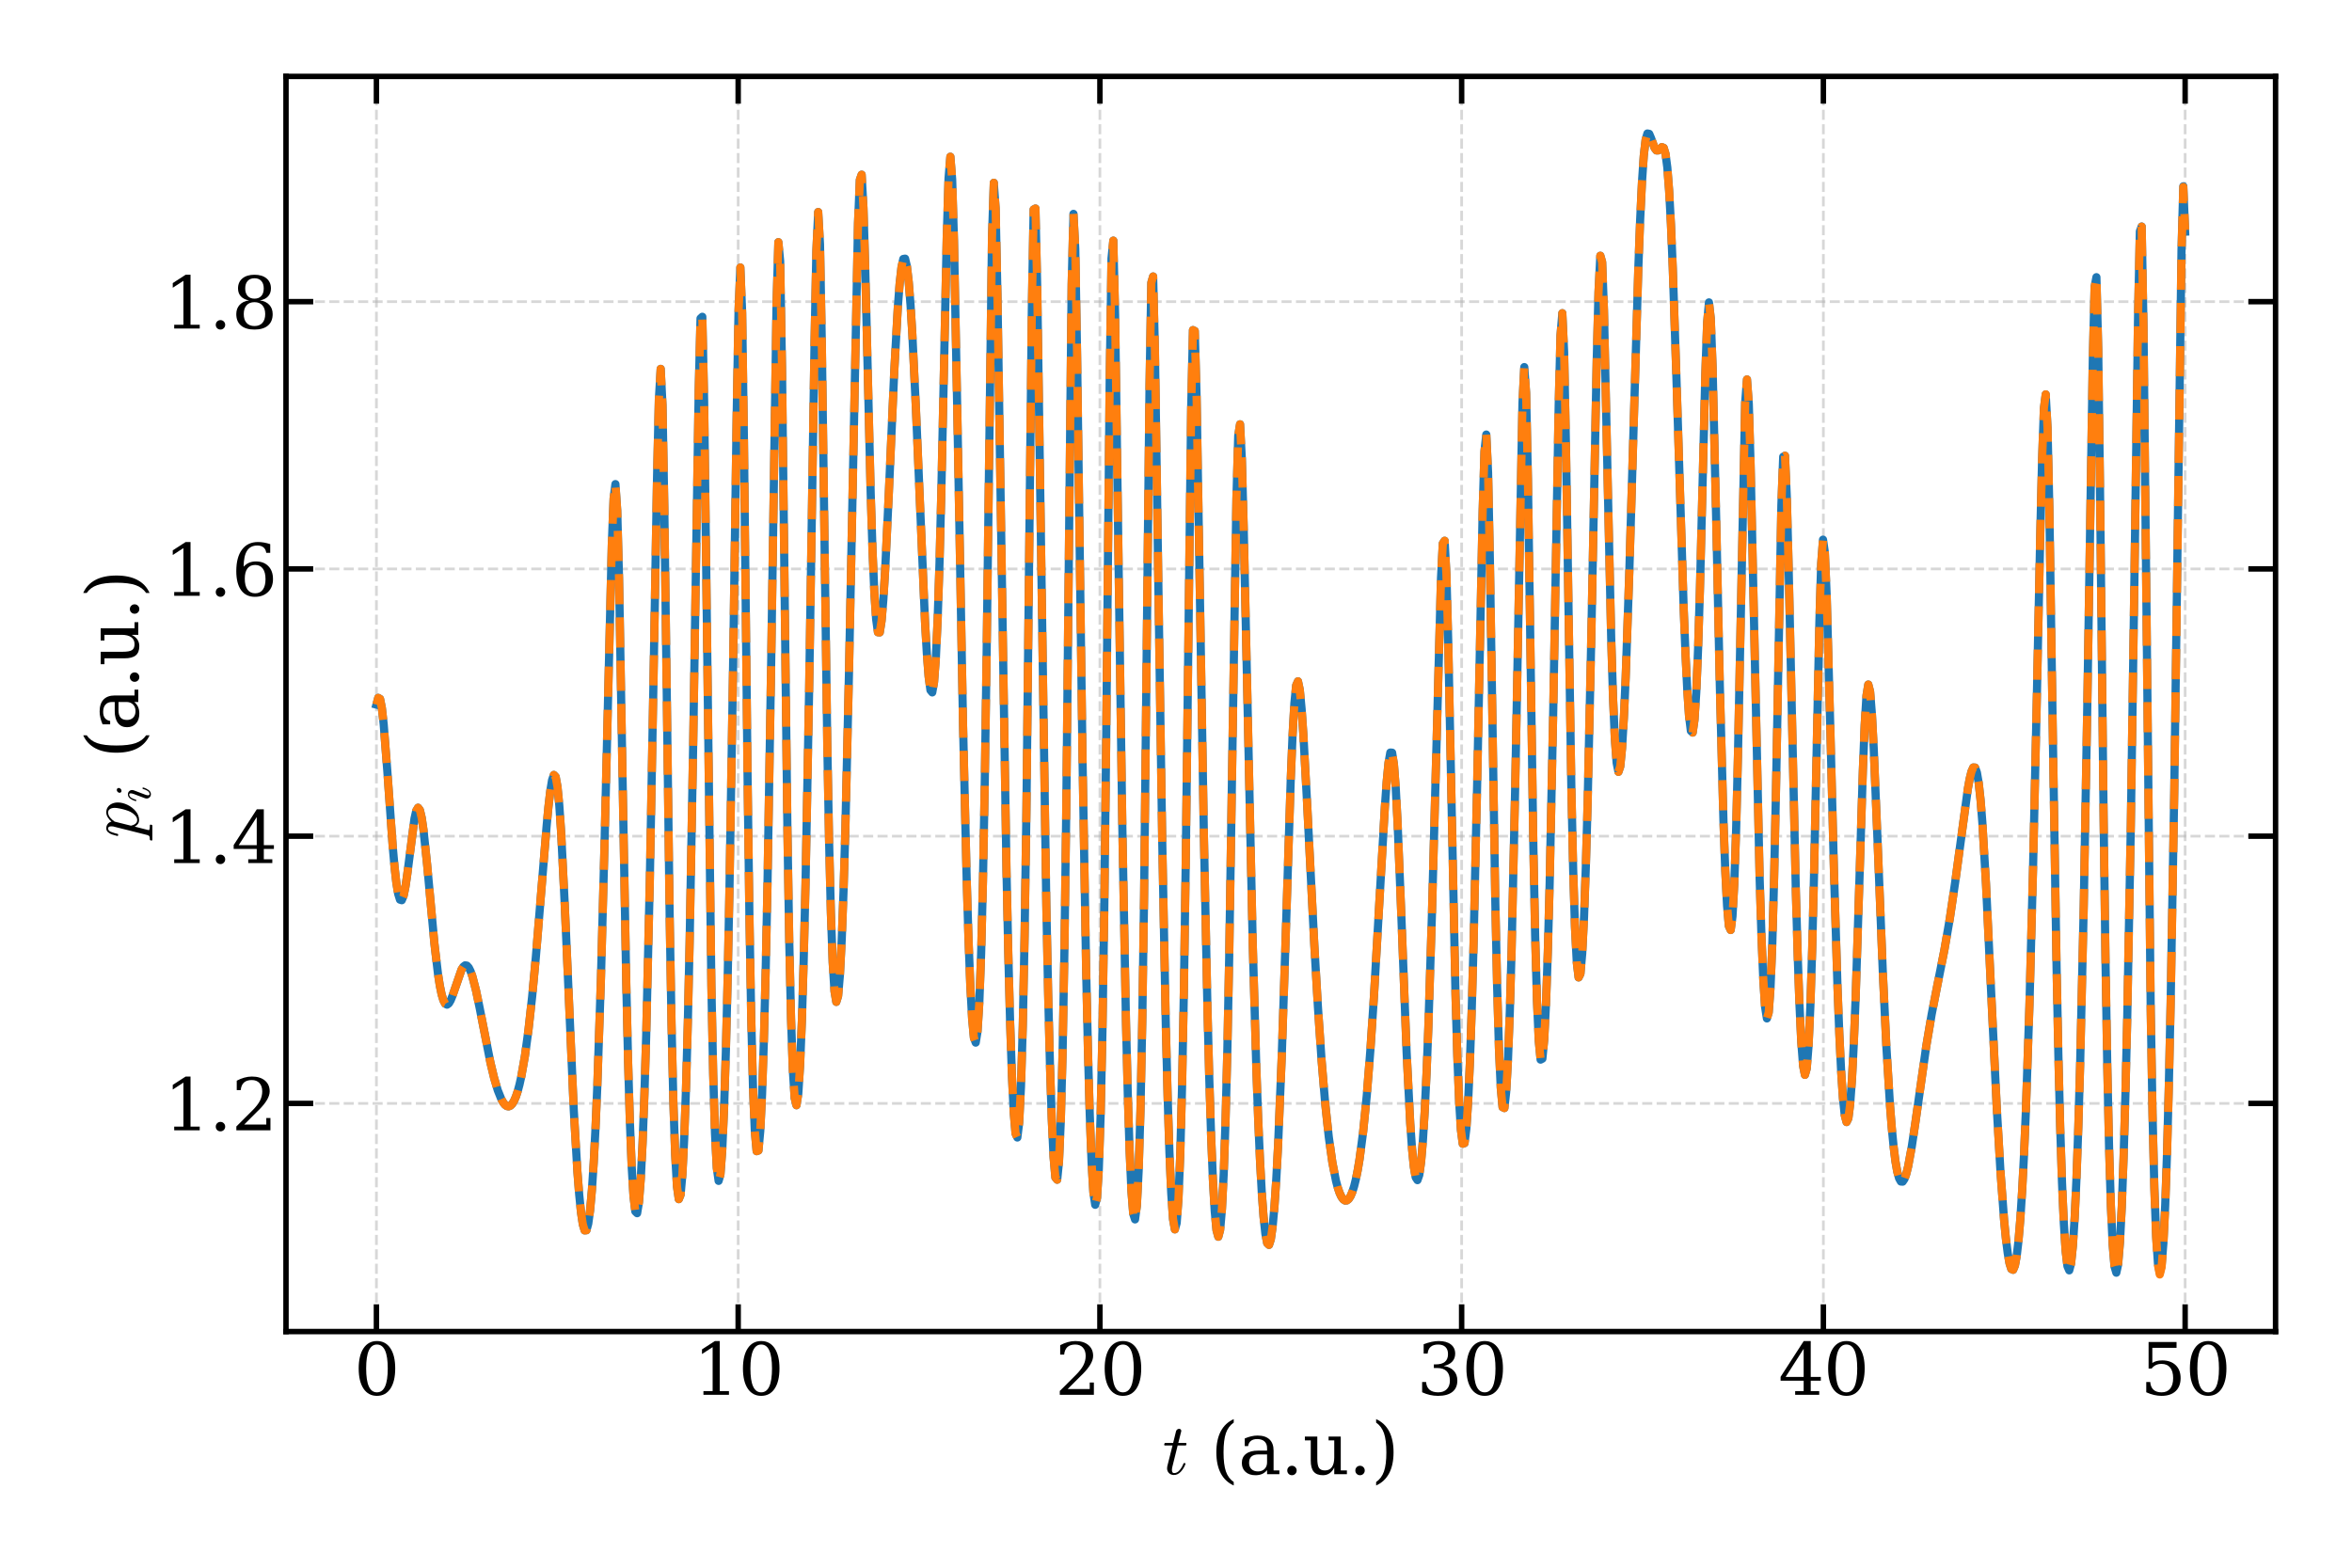 <?xml version="1.0" encoding="utf-8" standalone="no"?>
<!DOCTYPE svg PUBLIC "-//W3C//DTD SVG 1.1//EN"
  "http://www.w3.org/Graphics/SVG/1.1/DTD/svg11.dtd">
<svg xmlns:xlink="http://www.w3.org/1999/xlink" width="864pt" height="576pt" viewBox="0 0 864 576" xmlns="http://www.w3.org/2000/svg" version="1.1">
 <defs>
  <style type="text/css">*{stroke-linejoin: round; stroke-linecap: butt}</style>
 </defs>
 <g id="figure_1">
  <g id="patch_1">
   <path d="M 0 576 
L 864 576 
L 864 0 
L 0 0 
z
" style="fill: #ffffff"/>
  </g>
  <g id="axes_1">
   <g id="patch_2">
    <path d="M 105.06 489.233 
L 835.92 489.233 
L 835.92 28.08 
L 105.06 28.08 
z
" style="fill: #ffffff"/>
   </g>
   <g id="matplotlib.axis_1">
    <g id="xtick_1">
     <g id="line2d_1">
      <path d="M 138.281 489.233 
L 138.281 28.08 
" clip-path="url(#pbd61d22e6e)" style="fill: none; stroke-dasharray: 3.7,1.6; stroke-dashoffset: 0; stroke: #b0b0b0; stroke-opacity: 0.5"/>
     </g>
     <g id="line2d_2">
      <defs>
       <path id="m5b0ee92831" d="M 0 0 
L 0 -10 
" style="stroke: #000000; stroke-width: 2"/>
      </defs>
      <g>
       <use xlink:href="#m5b0ee92831" x="138.281" y="489.233" style="stroke: #000000; stroke-width: 2"/>
      </g>
     </g>
     <g id="line2d_3">
      <defs>
       <path id="m449c7b94ef" d="M 0 0 
L 0 10 
" style="stroke: #000000; stroke-width: 2"/>
      </defs>
      <g>
       <use xlink:href="#m449c7b94ef" x="138.281" y="28.08" style="stroke: #000000; stroke-width: 2"/>
      </g>
     </g>
     <g id="text_1">
      <!-- 0 -->
      <g transform="translate(130.01 512.488) scale(0.26 -0.26)">
       <defs>
        <path id="DejaVuSerif-30" d="M 2034 219 
Q 2513 219 2750 744 
Q 2988 1269 2988 2328 
Q 2988 3391 2750 3916 
Q 2513 4441 2034 4441 
Q 1556 4441 1318 3916 
Q 1081 3391 1081 2328 
Q 1081 1269 1318 744 
Q 1556 219 2034 219 
z
M 2034 -91 
Q 1275 -91 848 546 
Q 422 1184 422 2328 
Q 422 3475 848 4112 
Q 1275 4750 2034 4750 
Q 2797 4750 3222 4112 
Q 3647 3475 3647 2328 
Q 3647 1184 3222 546 
Q 2797 -91 2034 -91 
z
" transform="scale(0.016)"/>
       </defs>
       <use xlink:href="#DejaVuSerif-30"/>
      </g>
     </g>
    </g>
    <g id="xtick_2">
     <g id="line2d_4">
      <path d="M 271.165 489.233 
L 271.165 28.08 
" clip-path="url(#pbd61d22e6e)" style="fill: none; stroke-dasharray: 3.7,1.6; stroke-dashoffset: 0; stroke: #b0b0b0; stroke-opacity: 0.5"/>
     </g>
     <g id="line2d_5">
      <g>
       <use xlink:href="#m5b0ee92831" x="271.165" y="489.233" style="stroke: #000000; stroke-width: 2"/>
      </g>
     </g>
     <g id="line2d_6">
      <g>
       <use xlink:href="#m449c7b94ef" x="271.165" y="28.08" style="stroke: #000000; stroke-width: 2"/>
      </g>
     </g>
     <g id="text_2">
      <!-- 10 -->
      <g transform="translate(254.622 512.488) scale(0.26 -0.26)">
       <defs>
        <path id="DejaVuSerif-31" d="M 909 0 
L 909 331 
L 1722 331 
L 1722 4213 
L 781 3603 
L 781 4013 
L 1919 4750 
L 2350 4750 
L 2350 331 
L 3163 331 
L 3163 0 
L 909 0 
z
" transform="scale(0.016)"/>
       </defs>
       <use xlink:href="#DejaVuSerif-31"/>
       <use xlink:href="#DejaVuSerif-30" x="63.623"/>
      </g>
     </g>
    </g>
    <g id="xtick_3">
     <g id="line2d_7">
      <path d="M 404.048 489.233 
L 404.048 28.08 
" clip-path="url(#pbd61d22e6e)" style="fill: none; stroke-dasharray: 3.7,1.6; stroke-dashoffset: 0; stroke: #b0b0b0; stroke-opacity: 0.5"/>
     </g>
     <g id="line2d_8">
      <g>
       <use xlink:href="#m5b0ee92831" x="404.048" y="489.233" style="stroke: #000000; stroke-width: 2"/>
      </g>
     </g>
     <g id="line2d_9">
      <g>
       <use xlink:href="#m449c7b94ef" x="404.048" y="28.08" style="stroke: #000000; stroke-width: 2"/>
      </g>
     </g>
     <g id="text_3">
      <!-- 20 -->
      <g transform="translate(387.506 512.488) scale(0.26 -0.26)">
       <defs>
        <path id="DejaVuSerif-32" d="M 819 3553 
L 469 3553 
L 469 4384 
Q 803 4563 1142 4656 
Q 1481 4750 1806 4750 
Q 2534 4750 2956 4397 
Q 3378 4044 3378 3438 
Q 3378 2753 2422 1800 
Q 2347 1728 2309 1691 
L 1131 513 
L 3078 513 
L 3078 1088 
L 3444 1088 
L 3444 0 
L 434 0 
L 434 341 
L 1850 1753 
Q 2319 2222 2519 2614 
Q 2719 3006 2719 3438 
Q 2719 3909 2473 4175 
Q 2228 4441 1797 4441 
Q 1350 4441 1106 4219 
Q 863 3997 819 3553 
z
" transform="scale(0.016)"/>
       </defs>
       <use xlink:href="#DejaVuSerif-32"/>
       <use xlink:href="#DejaVuSerif-30" x="63.623"/>
      </g>
     </g>
    </g>
    <g id="xtick_4">
     <g id="line2d_10">
      <path d="M 536.932 489.233 
L 536.932 28.08 
" clip-path="url(#pbd61d22e6e)" style="fill: none; stroke-dasharray: 3.7,1.6; stroke-dashoffset: 0; stroke: #b0b0b0; stroke-opacity: 0.5"/>
     </g>
     <g id="line2d_11">
      <g>
       <use xlink:href="#m5b0ee92831" x="536.932" y="489.233" style="stroke: #000000; stroke-width: 2"/>
      </g>
     </g>
     <g id="line2d_12">
      <g>
       <use xlink:href="#m449c7b94ef" x="536.932" y="28.08" style="stroke: #000000; stroke-width: 2"/>
      </g>
     </g>
     <g id="text_4">
      <!-- 30 -->
      <g transform="translate(520.389 512.488) scale(0.26 -0.26)">
       <defs>
        <path id="DejaVuSerif-33" d="M 622 4469 
Q 988 4606 1323 4678 
Q 1659 4750 1953 4750 
Q 2638 4750 3022 4454 
Q 3406 4159 3406 3634 
Q 3406 3213 3140 2930 
Q 2875 2647 2388 2547 
Q 2963 2466 3280 2130 
Q 3597 1794 3597 1259 
Q 3597 606 3158 257 
Q 2719 -91 1894 -91 
Q 1528 -91 1179 -12 
Q 831 66 488 225 
L 488 1131 
L 838 1131 
Q 869 681 1141 450 
Q 1413 219 1906 219 
Q 2384 219 2661 495 
Q 2938 772 2938 1253 
Q 2938 1803 2653 2086 
Q 2369 2369 1819 2369 
L 1522 2369 
L 1522 2688 
L 1678 2688 
Q 2225 2688 2498 2914 
Q 2772 3141 2772 3597 
Q 2772 4006 2547 4223 
Q 2322 4441 1900 4441 
Q 1478 4441 1245 4241 
Q 1013 4041 972 3647 
L 622 3647 
L 622 4469 
z
" transform="scale(0.016)"/>
       </defs>
       <use xlink:href="#DejaVuSerif-33"/>
       <use xlink:href="#DejaVuSerif-30" x="63.623"/>
      </g>
     </g>
    </g>
    <g id="xtick_5">
     <g id="line2d_13">
      <path d="M 669.815 489.233 
L 669.815 28.08 
" clip-path="url(#pbd61d22e6e)" style="fill: none; stroke-dasharray: 3.7,1.6; stroke-dashoffset: 0; stroke: #b0b0b0; stroke-opacity: 0.5"/>
     </g>
     <g id="line2d_14">
      <g>
       <use xlink:href="#m5b0ee92831" x="669.815" y="489.233" style="stroke: #000000; stroke-width: 2"/>
      </g>
     </g>
     <g id="line2d_15">
      <g>
       <use xlink:href="#m449c7b94ef" x="669.815" y="28.08" style="stroke: #000000; stroke-width: 2"/>
      </g>
     </g>
     <g id="text_5">
      <!-- 40 -->
      <g transform="translate(653.273 512.488) scale(0.26 -0.26)">
       <defs>
        <path id="DejaVuSerif-34" d="M 2234 1581 
L 2234 4063 
L 641 1581 
L 2234 1581 
z
M 3609 0 
L 1484 0 
L 1484 331 
L 2234 331 
L 2234 1247 
L 197 1247 
L 197 1588 
L 2241 4750 
L 2859 4750 
L 2859 1581 
L 3750 1581 
L 3750 1247 
L 2859 1247 
L 2859 331 
L 3609 331 
L 3609 0 
z
" transform="scale(0.016)"/>
       </defs>
       <use xlink:href="#DejaVuSerif-34"/>
       <use xlink:href="#DejaVuSerif-30" x="63.623"/>
      </g>
     </g>
    </g>
    <g id="xtick_6">
     <g id="line2d_16">
      <path d="M 802.699 489.233 
L 802.699 28.08 
" clip-path="url(#pbd61d22e6e)" style="fill: none; stroke-dasharray: 3.7,1.6; stroke-dashoffset: 0; stroke: #b0b0b0; stroke-opacity: 0.5"/>
     </g>
     <g id="line2d_17">
      <g>
       <use xlink:href="#m5b0ee92831" x="802.699" y="489.233" style="stroke: #000000; stroke-width: 2"/>
      </g>
     </g>
     <g id="line2d_18">
      <g>
       <use xlink:href="#m449c7b94ef" x="802.699" y="28.08" style="stroke: #000000; stroke-width: 2"/>
      </g>
     </g>
     <g id="text_6">
      <!-- 50 -->
      <g transform="translate(786.157 512.488) scale(0.26 -0.26)">
       <defs>
        <path id="DejaVuSerif-35" d="M 3219 4666 
L 3219 4153 
L 1081 4153 
L 1081 2816 
Q 1244 2928 1461 2984 
Q 1678 3041 1947 3041 
Q 2703 3041 3140 2622 
Q 3578 2203 3578 1478 
Q 3578 738 3136 323 
Q 2694 -91 1894 -91 
Q 1572 -91 1234 -12 
Q 897 66 544 225 
L 544 1131 
L 897 1131 
Q 925 688 1179 453 
Q 1434 219 1894 219 
Q 2388 219 2653 544 
Q 2919 869 2919 1478 
Q 2919 2084 2655 2407 
Q 2391 2731 1894 2731 
Q 1613 2731 1398 2631 
Q 1184 2531 1019 2322 
L 750 2322 
L 750 4666 
L 3219 4666 
z
" transform="scale(0.016)"/>
       </defs>
       <use xlink:href="#DejaVuSerif-35"/>
       <use xlink:href="#DejaVuSerif-30" x="63.623"/>
      </g>
     </g>
    </g>
    <g id="text_7">
     <!-- $t$ (a.u.) -->
     <g transform="translate(427.07 541.652) scale(0.26 -0.26)">
      <defs>
       <path id="Cmmi10-74" d="M 397 519 
Q 397 613 416 697 
L 878 2534 
L 206 2534 
Q 141 2534 141 2619 
Q 166 2759 225 2759 
L 934 2759 
L 1191 3803 
Q 1216 3888 1291 3947 
Q 1366 4006 1459 4006 
Q 1541 4006 1595 3957 
Q 1650 3909 1650 3828 
Q 1650 3809 1648 3798 
Q 1647 3788 1644 3775 
L 1388 2759 
L 2047 2759 
Q 2113 2759 2113 2675 
Q 2109 2659 2100 2621 
Q 2091 2584 2075 2559 
Q 2059 2534 2028 2534 
L 1331 2534 
L 872 684 
Q 825 503 825 372 
Q 825 97 1013 97 
Q 1294 97 1511 361 
Q 1728 625 1844 941 
Q 1869 978 1894 978 
L 1972 978 
Q 1997 978 2012 961 
Q 2028 944 2028 922 
Q 2028 909 2022 903 
Q 1881 516 1612 222 
Q 1344 -72 997 -72 
Q 744 -72 570 93 
Q 397 259 397 519 
z
" transform="scale(0.016)"/>
       <path id="DejaVuSerif-20" transform="scale(0.016)"/>
       <path id="DejaVuSerif-28" d="M 2041 -997 
Q 1281 -656 893 83 
Q 506 822 506 1931 
Q 506 3044 893 3783 
Q 1281 4522 2041 4863 
L 2041 4556 
Q 1559 4225 1350 3623 
Q 1141 3022 1141 1931 
Q 1141 844 1350 242 
Q 1559 -359 2041 -691 
L 2041 -997 
z
" transform="scale(0.016)"/>
       <path id="DejaVuSerif-61" d="M 2547 1044 
L 2547 1747 
L 1806 1747 
Q 1378 1747 1168 1562 
Q 959 1378 959 997 
Q 959 650 1171 447 
Q 1384 244 1747 244 
Q 2106 244 2326 466 
Q 2547 688 2547 1044 
z
M 3122 2075 
L 3122 331 
L 3634 331 
L 3634 0 
L 2547 0 
L 2547 359 
Q 2356 128 2106 18 
Q 1856 -91 1522 -91 
Q 969 -91 644 203 
Q 319 497 319 997 
Q 319 1513 691 1797 
Q 1063 2081 1741 2081 
L 2547 2081 
L 2547 2309 
Q 2547 2688 2317 2895 
Q 2088 3103 1672 3103 
Q 1328 3103 1125 2947 
Q 922 2791 872 2484 
L 575 2484 
L 575 3156 
Q 875 3284 1158 3348 
Q 1441 3413 1709 3413 
Q 2400 3413 2761 3070 
Q 3122 2728 3122 2075 
z
" transform="scale(0.016)"/>
       <path id="DejaVuSerif-2e" d="M 603 325 
Q 603 500 722 622 
Q 841 744 1019 744 
Q 1191 744 1312 622 
Q 1434 500 1434 325 
Q 1434 153 1312 31 
Q 1191 -91 1019 -91 
Q 841 -91 722 29 
Q 603 150 603 325 
z
" transform="scale(0.016)"/>
       <path id="DejaVuSerif-75" d="M 2266 3322 
L 3341 3322 
L 3341 331 
L 3884 331 
L 3884 0 
L 2766 0 
L 2766 588 
Q 2606 256 2353 82 
Q 2100 -91 1766 -91 
Q 1213 -91 952 223 
Q 691 538 691 1209 
L 691 2988 
L 172 2988 
L 172 3322 
L 1269 3322 
L 1269 1388 
Q 1269 781 1417 556 
Q 1566 331 1947 331 
Q 2347 331 2556 625 
Q 2766 919 2766 1478 
L 2766 2988 
L 2266 2988 
L 2266 3322 
z
" transform="scale(0.016)"/>
       <path id="DejaVuSerif-29" d="M 453 -997 
L 453 -691 
Q 934 -359 1145 242 
Q 1356 844 1356 1931 
Q 1356 3022 1145 3623 
Q 934 4225 453 4556 
L 453 4863 
Q 1216 4522 1603 3783 
Q 1991 3044 1991 1931 
Q 1991 822 1603 83 
Q 1216 -656 453 -997 
z
" transform="scale(0.016)"/>
      </defs>
      <use xlink:href="#Cmmi10-74" transform="translate(0 0.016)"/>
      <use xlink:href="#DejaVuSerif-20" transform="translate(36.084 0.016)"/>
      <use xlink:href="#DejaVuSerif-28" transform="translate(67.871 0.016)"/>
      <use xlink:href="#DejaVuSerif-61" transform="translate(106.885 0.016)"/>
      <use xlink:href="#DejaVuSerif-2e" transform="translate(166.504 0.016)"/>
      <use xlink:href="#DejaVuSerif-75" transform="translate(198.291 0.016)"/>
      <use xlink:href="#DejaVuSerif-2e" transform="translate(262.695 0.016)"/>
      <use xlink:href="#DejaVuSerif-29" transform="translate(294.482 0.016)"/>
     </g>
    </g>
   </g>
   <g id="matplotlib.axis_2">
    <g id="ytick_1">
     <g id="line2d_19">
      <path d="M 105.06 405.425 
L 835.92 405.425 
" clip-path="url(#pbd61d22e6e)" style="fill: none; stroke-dasharray: 3.7,1.6; stroke-dashoffset: 0; stroke: #b0b0b0; stroke-opacity: 0.5"/>
     </g>
     <g id="line2d_20">
      <defs>
       <path id="m916ebd0a3d" d="M 0 0 
L 10 0 
" style="stroke: #000000; stroke-width: 2"/>
      </defs>
      <g>
       <use xlink:href="#m916ebd0a3d" x="105.06" y="405.425" style="stroke: #000000; stroke-width: 2"/>
      </g>
     </g>
     <g id="line2d_21">
      <defs>
       <path id="m0b59eed7f7" d="M 0 0 
L -10 0 
" style="stroke: #000000; stroke-width: 2"/>
      </defs>
      <g>
       <use xlink:href="#m0b59eed7f7" x="835.92" y="405.425" style="stroke: #000000; stroke-width: 2"/>
      </g>
     </g>
     <g id="text_8">
      <!-- 1.2 -->
      <g transform="translate(60.212 415.303) scale(0.26 -0.26)">
       <use xlink:href="#DejaVuSerif-31"/>
       <use xlink:href="#DejaVuSerif-2e" x="63.623"/>
       <use xlink:href="#DejaVuSerif-32" x="95.41"/>
      </g>
     </g>
    </g>
    <g id="ytick_2">
     <g id="line2d_22">
      <path d="M 105.06 307.227 
L 835.92 307.227 
" clip-path="url(#pbd61d22e6e)" style="fill: none; stroke-dasharray: 3.7,1.6; stroke-dashoffset: 0; stroke: #b0b0b0; stroke-opacity: 0.5"/>
     </g>
     <g id="line2d_23">
      <g>
       <use xlink:href="#m916ebd0a3d" x="105.06" y="307.227" style="stroke: #000000; stroke-width: 2"/>
      </g>
     </g>
     <g id="line2d_24">
      <g>
       <use xlink:href="#m0b59eed7f7" x="835.92" y="307.227" style="stroke: #000000; stroke-width: 2"/>
      </g>
     </g>
     <g id="text_9">
      <!-- 1.4 -->
      <g transform="translate(60.212 317.105) scale(0.26 -0.26)">
       <use xlink:href="#DejaVuSerif-31"/>
       <use xlink:href="#DejaVuSerif-2e" x="63.623"/>
       <use xlink:href="#DejaVuSerif-34" x="95.41"/>
      </g>
     </g>
    </g>
    <g id="ytick_3">
     <g id="line2d_25">
      <path d="M 105.06 209.028 
L 835.92 209.028 
" clip-path="url(#pbd61d22e6e)" style="fill: none; stroke-dasharray: 3.7,1.6; stroke-dashoffset: 0; stroke: #b0b0b0; stroke-opacity: 0.5"/>
     </g>
     <g id="line2d_26">
      <g>
       <use xlink:href="#m916ebd0a3d" x="105.06" y="209.028" style="stroke: #000000; stroke-width: 2"/>
      </g>
     </g>
     <g id="line2d_27">
      <g>
       <use xlink:href="#m0b59eed7f7" x="835.92" y="209.028" style="stroke: #000000; stroke-width: 2"/>
      </g>
     </g>
     <g id="text_10">
      <!-- 1.6 -->
      <g transform="translate(60.212 218.906) scale(0.26 -0.26)">
       <defs>
        <path id="DejaVuSerif-36" d="M 2094 219 
Q 2534 219 2771 542 
Q 3009 866 3009 1472 
Q 3009 2078 2771 2401 
Q 2534 2725 2094 2725 
Q 1647 2725 1412 2412 
Q 1178 2100 1178 1509 
Q 1178 888 1415 553 
Q 1653 219 2094 219 
z
M 1075 2569 
Q 1288 2803 1556 2918 
Q 1825 3034 2163 3034 
Q 2859 3034 3264 2615 
Q 3669 2197 3669 1472 
Q 3669 763 3233 336 
Q 2797 -91 2069 -91 
Q 1278 -91 853 498 
Q 428 1088 428 2181 
Q 428 3406 931 4078 
Q 1434 4750 2350 4750 
Q 2597 4750 2869 4703 
Q 3141 4656 3425 4563 
L 3425 3794 
L 3072 3794 
Q 3034 4109 2831 4275 
Q 2628 4441 2284 4441 
Q 1678 4441 1381 3981 
Q 1084 3522 1075 2569 
z
" transform="scale(0.016)"/>
       </defs>
       <use xlink:href="#DejaVuSerif-31"/>
       <use xlink:href="#DejaVuSerif-2e" x="63.623"/>
       <use xlink:href="#DejaVuSerif-36" x="95.41"/>
      </g>
     </g>
    </g>
    <g id="ytick_4">
     <g id="line2d_28">
      <path d="M 105.06 110.83 
L 835.92 110.83 
" clip-path="url(#pbd61d22e6e)" style="fill: none; stroke-dasharray: 3.7,1.6; stroke-dashoffset: 0; stroke: #b0b0b0; stroke-opacity: 0.5"/>
     </g>
     <g id="line2d_29">
      <g>
       <use xlink:href="#m916ebd0a3d" x="105.06" y="110.83" style="stroke: #000000; stroke-width: 2"/>
      </g>
     </g>
     <g id="line2d_30">
      <g>
       <use xlink:href="#m0b59eed7f7" x="835.92" y="110.83" style="stroke: #000000; stroke-width: 2"/>
      </g>
     </g>
     <g id="text_11">
      <!-- 1.8 -->
      <g transform="translate(60.212 120.708) scale(0.26 -0.26)">
       <defs>
        <path id="DejaVuSerif-38" d="M 2981 1275 
Q 2981 1775 2732 2051 
Q 2484 2328 2034 2328 
Q 1584 2328 1336 2051 
Q 1088 1775 1088 1275 
Q 1088 772 1336 495 
Q 1584 219 2034 219 
Q 2484 219 2732 495 
Q 2981 772 2981 1275 
z
M 2853 3541 
Q 2853 3966 2637 4203 
Q 2422 4441 2034 4441 
Q 1650 4441 1433 4203 
Q 1216 3966 1216 3541 
Q 1216 3113 1433 2875 
Q 1650 2638 2034 2638 
Q 2422 2638 2637 2875 
Q 2853 3113 2853 3541 
z
M 2516 2484 
Q 3047 2413 3344 2092 
Q 3641 1772 3641 1275 
Q 3641 619 3225 264 
Q 2809 -91 2034 -91 
Q 1263 -91 845 264 
Q 428 619 428 1275 
Q 428 1772 725 2092 
Q 1022 2413 1556 2484 
Q 1084 2569 832 2842 
Q 581 3116 581 3541 
Q 581 4103 968 4426 
Q 1356 4750 2034 4750 
Q 2713 4750 3100 4426 
Q 3488 4103 3488 3541 
Q 3488 3116 3236 2842 
Q 2984 2569 2516 2484 
z
" transform="scale(0.016)"/>
       </defs>
       <use xlink:href="#DejaVuSerif-31"/>
       <use xlink:href="#DejaVuSerif-2e" x="63.623"/>
       <use xlink:href="#DejaVuSerif-38" x="95.41"/>
      </g>
     </g>
    </g>
    <g id="text_12">
     <!-- $p_i$ (a.u.) -->
     <g transform="translate(50.805 307.926) rotate(-90) scale(0.26 -0.26)">
      <defs>
       <path id="Cmmi10-70" d="M -159 -1241 
Q -219 -1241 -219 -1159 
Q -197 -1019 -134 -1019 
Q 66 -1019 145 -983 
Q 225 -947 269 -800 
L 991 2081 
Q 1038 2200 1038 2388 
Q 1038 2663 850 2663 
Q 650 2663 553 2423 
Q 456 2184 366 1819 
Q 366 1778 313 1778 
L 238 1778 
Q 222 1778 203 1801 
Q 184 1825 184 1844 
Q 253 2122 317 2315 
Q 381 2509 517 2668 
Q 653 2828 856 2828 
Q 1075 2828 1240 2704 
Q 1406 2581 1453 2369 
Q 1628 2572 1840 2700 
Q 2053 2828 2278 2828 
Q 2547 2828 2745 2684 
Q 2944 2541 3044 2308 
Q 3144 2075 3144 1806 
Q 3144 1394 2933 953 
Q 2722 513 2361 220 
Q 2000 -72 1588 -72 
Q 1400 -72 1248 34 
Q 1097 141 1013 313 
L 722 -825 
Q 706 -919 703 -934 
Q 703 -1019 1125 -1019 
Q 1191 -1019 1191 -1100 
Q 1169 -1184 1155 -1212 
Q 1141 -1241 1081 -1241 
L -159 -1241 
z
M 1594 97 
Q 1816 97 2006 280 
Q 2197 463 2316 691 
Q 2403 863 2479 1111 
Q 2556 1359 2612 1640 
Q 2669 1922 2669 2088 
Q 2669 2234 2630 2362 
Q 2591 2491 2502 2577 
Q 2413 2663 2266 2663 
Q 2031 2663 1823 2495 
Q 1616 2328 1447 2081 
L 1447 2059 
L 1094 647 
Q 1138 419 1263 258 
Q 1388 97 1594 97 
z
" transform="scale(0.016)"/>
       <path id="Cmmi10-69" d="M 500 459 
Q 500 578 550 709 
L 1069 2088 
Q 1153 2322 1153 2472 
Q 1153 2663 1013 2663 
Q 759 2663 595 2402 
Q 431 2141 353 1819 
Q 341 1778 300 1778 
L 225 1778 
Q 172 1778 172 1838 
L 172 1856 
Q 275 2238 487 2533 
Q 700 2828 1025 2828 
Q 1253 2828 1411 2678 
Q 1569 2528 1569 2297 
Q 1569 2178 1516 2047 
L 997 672 
Q 909 459 909 288 
Q 909 97 1056 97 
Q 1306 97 1473 364 
Q 1641 631 1709 941 
Q 1722 978 1759 978 
L 1838 978 
Q 1863 978 1878 961 
Q 1894 944 1894 922 
Q 1894 916 1888 903 
Q 1800 541 1583 234 
Q 1366 -72 1044 -72 
Q 819 -72 659 83 
Q 500 238 500 459 
z
M 1222 3878 
Q 1222 4013 1334 4122 
Q 1447 4231 1581 4231 
Q 1691 4231 1761 4164 
Q 1831 4097 1831 3994 
Q 1831 3850 1717 3742 
Q 1603 3634 1466 3634 
Q 1363 3634 1292 3704 
Q 1222 3775 1222 3878 
z
" transform="scale(0.016)"/>
      </defs>
      <use xlink:href="#Cmmi10-70" transform="translate(0 0.016)"/>
      <use xlink:href="#Cmmi10-69" transform="translate(50.293 -16.991) scale(0.7)"/>
      <use xlink:href="#DejaVuSerif-20" transform="translate(80.767 0.016)"/>
      <use xlink:href="#DejaVuSerif-28" transform="translate(112.554 0.016)"/>
      <use xlink:href="#DejaVuSerif-61" transform="translate(151.568 0.016)"/>
      <use xlink:href="#DejaVuSerif-2e" transform="translate(211.187 0.016)"/>
      <use xlink:href="#DejaVuSerif-75" transform="translate(242.974 0.016)"/>
      <use xlink:href="#DejaVuSerif-2e" transform="translate(307.378 0.016)"/>
      <use xlink:href="#DejaVuSerif-29" transform="translate(339.165 0.016)"/>
     </g>
    </g>
   </g>
   <g id="line2d_31">
    <path d="M 138.281 258.889 
L 138.946 256.409 
L 139.611 256.809 
L 140.276 260.138 
L 140.941 266.068 
L 142.271 283.174 
L 144.267 311.025 
L 144.932 318.479 
L 145.597 324.351 
L 146.262 328.416 
L 146.927 330.556 
L 147.592 330.765 
L 148.257 329.141 
L 148.922 325.902 
L 149.587 321.384 
L 152.248 300.778 
L 152.913 297.871 
L 153.578 296.775 
L 154.243 297.652 
L 154.908 300.458 
L 155.573 304.97 
L 156.903 317.66 
L 159.564 346.545 
L 160.894 357.84 
L 161.559 362.094 
L 162.224 365.335 
L 162.889 367.56 
L 163.554 368.804 
L 164.219 369.14 
L 164.884 368.675 
L 165.549 367.542 
L 166.214 365.899 
L 169.54 356.25 
L 170.205 355.183 
L 170.87 354.68 
L 171.535 354.79 
L 172.2 355.525 
L 172.865 356.864 
L 173.53 358.758 
L 174.86 363.912 
L 176.191 370.311 
L 180.181 390.518 
L 181.511 396.063 
L 182.841 400.565 
L 184.172 403.881 
L 184.837 405.058 
L 185.502 405.898 
L 186.167 406.387 
L 186.832 406.509 
L 187.497 406.25 
L 188.162 405.59 
L 188.827 404.511 
L 189.492 402.992 
L 190.157 401.01 
L 190.822 398.545 
L 191.488 395.573 
L 192.818 388.03 
L 194.148 378.253 
L 195.478 366.207 
L 196.808 352.028 
L 198.803 327.804 
L 200.799 303.444 
L 201.464 296.479 
L 202.129 290.724 
L 202.794 286.644 
L 203.459 284.728 
L 204.124 285.431 
L 204.789 289.097 
L 205.454 295.87 
L 206.119 305.626 
L 207.45 332.253 
L 210.775 407.904 
L 212.105 430.453 
L 212.77 438.965 
L 213.435 445.468 
L 214.1 449.868 
L 214.765 452.081 
L 215.431 452.021 
L 216.096 449.602 
L 216.761 444.735 
L 217.426 437.327 
L 218.091 427.29 
L 218.756 414.545 
L 219.421 399.031 
L 220.751 359.622 
L 222.081 309.707 
L 224.742 200.208 
L 225.407 183.113 
L 226.072 177.864 
L 226.737 187.682 
L 227.402 212.455 
L 228.732 287.899 
L 230.062 361.392 
L 230.727 390.021 
L 231.393 412.414 
L 232.058 428.795 
L 232.723 439.564 
L 233.388 445.113 
L 234.053 445.756 
L 234.718 441.712 
L 235.383 433.116 
L 236.048 420.037 
L 236.713 402.503 
L 237.378 380.525 
L 238.708 323.469 
L 240.039 251.089 
L 241.369 175.101 
L 242.034 146.724 
L 242.699 135.535 
L 243.364 148.844 
L 244.029 186.127 
L 246.024 338.363 
L 246.689 376.35 
L 247.355 404.695 
L 248.02 424.203 
L 248.685 435.881 
L 249.35 440.591 
L 250.015 438.969 
L 250.68 431.439 
L 251.345 418.26 
L 252.01 399.573 
L 252.675 375.452 
L 253.34 345.958 
L 254.67 271.651 
L 256.666 143.442 
L 257.331 116.998 
L 257.996 116.382 
L 258.661 147.428 
L 261.321 362.295 
L 261.986 394.652 
L 262.651 416.46 
L 263.317 429.143 
L 263.982 433.885 
L 264.647 431.53 
L 265.312 422.632 
L 265.977 407.528 
L 266.642 386.402 
L 267.307 359.356 
L 267.972 326.484 
L 269.302 244.543 
L 270.632 151.695 
L 271.298 114.322 
L 271.963 98.276 
L 272.628 114.892 
L 273.293 162.528 
L 274.623 285.896 
L 275.288 336.059 
L 275.953 373.672 
L 276.618 399.664 
L 277.283 415.624 
L 277.948 422.963 
L 278.613 422.723 
L 279.279 415.601 
L 279.944 402.033 
L 280.609 382.277 
L 281.274 356.481 
L 281.939 324.767 
L 283.269 244.773 
L 285.264 111.512 
L 285.929 88.974 
L 286.594 95.999 
L 287.26 134.691 
L 289.255 304.896 
L 289.92 345.315 
L 290.585 374.309 
L 291.25 393.225 
L 291.915 403.45 
L 292.58 406.078 
L 293.245 401.879 
L 293.91 391.366 
L 294.575 374.865 
L 295.241 352.592 
L 295.906 324.722 
L 297.236 253.294 
L 299.231 124.945 
L 299.896 92.09 
L 300.561 77.906 
L 301.226 89.732 
L 301.891 126.005 
L 303.887 272.559 
L 304.552 308.628 
L 305.217 335.369 
L 305.882 353.571 
L 306.547 364.204 
L 307.212 368.111 
L 307.877 365.945 
L 308.542 358.189 
L 309.207 345.211 
L 309.872 327.312 
L 310.537 304.779 
L 311.868 247.29 
L 315.193 81.911 
L 315.858 66.071 
L 316.523 64.188 
L 317.188 76.355 
L 317.853 99.165 
L 319.849 181.376 
L 320.514 202.161 
L 321.179 217.546 
L 321.844 227.505 
L 322.509 232.306 
L 323.174 232.354 
L 323.839 228.138 
L 324.504 220.228 
L 325.169 209.286 
L 326.499 181.372 
L 328.495 136.505 
L 329.825 112.7 
L 330.49 104.134 
L 331.155 98.217 
L 331.82 95.148 
L 332.485 95.026 
L 333.15 97.86 
L 333.815 103.568 
L 334.48 111.977 
L 335.146 122.829 
L 336.476 150.417 
L 339.801 228.365 
L 340.466 239.986 
L 341.131 248.598 
L 341.796 253.585 
L 342.461 254.407 
L 343.127 250.578 
L 343.792 241.642 
L 344.457 227.191 
L 345.122 206.96 
L 345.787 181.068 
L 347.782 87.348 
L 348.447 65.449 
L 349.112 57.587 
L 349.777 65.95 
L 350.442 88.475 
L 351.773 157.482 
L 353.768 266.172 
L 355.098 322.773 
L 355.763 344.606 
L 356.428 361.786 
L 357.093 374.101 
L 357.758 381.307 
L 358.423 383.083 
L 359.089 378.976 
L 359.754 368.343 
L 360.419 350.311 
L 361.084 323.79 
L 361.749 287.684 
L 362.414 241.574 
L 364.409 87.018 
L 365.074 67.164 
L 365.739 76.514 
L 366.404 108.222 
L 369.73 319.817 
L 370.395 350.446 
L 371.06 375.545 
L 371.725 395.015 
L 372.39 408.735 
L 373.055 416.498 
L 373.72 417.947 
L 374.385 412.503 
L 375.051 399.271 
L 375.716 376.969 
L 376.381 343.954 
L 377.046 298.61 
L 378.376 174.654 
L 379.041 113.54 
L 379.706 76.974 
L 380.371 76.614 
L 381.036 106.501 
L 384.362 332.596 
L 385.027 364.787 
L 385.692 390.959 
L 386.357 411.073 
L 387.022 425.033 
L 387.687 432.625 
L 388.352 433.447 
L 389.017 426.817 
L 389.682 411.666 
L 390.347 386.453 
L 391.013 349.222 
L 391.678 298.201 
L 393.673 104.441 
L 394.338 78.573 
L 395.003 91.429 
L 395.668 130.587 
L 397.663 278.72 
L 398.994 356.398 
L 399.659 386.107 
L 400.324 409.676 
L 400.989 427.072 
L 401.654 438.165 
L 402.319 442.671 
L 402.984 440.069 
L 403.649 429.503 
L 404.314 409.676 
L 404.979 378.807 
L 405.644 334.885 
L 406.309 276.83 
L 407.64 139.888 
L 408.305 94.959 
L 408.97 88.408 
L 409.635 115.625 
L 410.965 211.387 
L 412.295 304.348 
L 413.625 375.488 
L 414.29 402.127 
L 414.956 422.806 
L 415.621 437.48 
L 416.286 445.998 
L 416.951 448.042 
L 417.616 443.055 
L 418.281 430.152 
L 418.946 408.035 
L 419.611 375.027 
L 420.276 329.453 
L 421.606 204.104 
L 422.271 141.859 
L 422.937 103.864 
L 423.602 101.583 
L 424.267 129.044 
L 425.597 219.923 
L 426.927 308.265 
L 428.257 376.761 
L 428.922 402.8 
L 429.587 423.361 
L 430.252 438.436 
L 430.918 447.947 
L 431.583 451.703 
L 432.248 449.351 
L 432.913 440.317 
L 433.578 423.747 
L 434.243 398.504 
L 434.908 363.315 
L 435.573 317.342 
L 437.568 150.271 
L 438.233 121.279 
L 438.899 121.623 
L 439.564 145.878 
L 440.894 225.616 
L 442.224 305.969 
L 443.554 370.645 
L 444.219 396.119 
L 444.884 416.975 
L 445.549 433.239 
L 446.214 444.926 
L 446.88 452.01 
L 447.545 454.401 
L 448.21 451.916 
L 448.875 444.257 
L 449.54 430.988 
L 450.205 411.554 
L 450.87 385.356 
L 451.535 351.991 
L 452.865 266.651 
L 454.195 183.186 
L 454.861 160.095 
L 455.526 155.895 
L 456.191 168.715 
L 456.856 193.213 
L 460.181 346.542 
L 461.511 392.576 
L 462.176 410.855 
L 462.842 426.002 
L 463.507 438.083 
L 464.172 447.179 
L 464.837 453.376 
L 465.502 456.756 
L 466.167 457.392 
L 466.832 455.34 
L 467.497 450.644 
L 468.162 443.33 
L 468.827 433.423 
L 469.492 420.956 
L 470.823 388.706 
L 472.153 348.508 
L 474.148 286.339 
L 474.813 270.174 
L 475.478 258.439 
L 476.143 251.816 
L 476.808 250.338 
L 477.473 253.49 
L 478.138 260.42 
L 478.804 270.168 
L 480.134 294.619 
L 482.794 346.913 
L 484.124 369.797 
L 485.454 389.26 
L 486.785 405.164 
L 488.115 417.682 
L 489.445 427.137 
L 490.775 433.902 
L 491.44 436.387 
L 492.105 438.324 
L 492.77 439.742 
L 493.435 440.664 
L 494.1 441.102 
L 494.766 441.062 
L 495.431 440.539 
L 496.096 439.519 
L 496.761 437.979 
L 497.426 435.89 
L 498.091 433.215 
L 498.756 429.914 
L 499.421 425.941 
L 500.751 415.799 
L 502.081 402.46 
L 503.412 385.722 
L 504.742 365.664 
L 506.737 330.87 
L 508.732 296.388 
L 509.397 287.176 
L 510.062 280.281 
L 510.728 276.499 
L 511.393 276.544 
L 512.058 280.875 
L 512.723 289.54 
L 513.388 302.085 
L 514.718 334.952 
L 516.713 386.528 
L 518.043 412.702 
L 518.709 422.073 
L 519.374 428.736 
L 520.039 432.602 
L 520.704 433.611 
L 521.369 431.72 
L 522.034 426.887 
L 522.699 419.08 
L 523.364 408.273 
L 524.029 394.461 
L 524.694 377.675 
L 526.024 335.669 
L 529.35 212.362 
L 530.015 199.68 
L 530.68 198.681 
L 531.345 211.274 
L 532.01 236.098 
L 534.671 365.328 
L 535.336 387.953 
L 536.001 404.515 
L 536.666 415.179 
L 537.331 420.244 
L 537.996 420.009 
L 538.661 414.724 
L 539.326 404.576 
L 539.991 389.712 
L 540.656 370.269 
L 541.321 346.421 
L 542.652 286.963 
L 544.647 187.793 
L 545.312 165.859 
L 545.977 159.666 
L 546.642 173.653 
L 547.307 205.971 
L 549.302 331.531 
L 549.967 362.564 
L 550.633 385.145 
L 551.298 399.662 
L 551.963 406.778 
L 552.628 407.117 
L 553.293 401.176 
L 553.958 389.319 
L 554.623 371.819 
L 555.288 348.912 
L 556.618 288.197 
L 559.279 147.984 
L 559.944 134.872 
L 560.609 144.313 
L 561.274 175.98 
L 563.269 310.646 
L 563.934 343.809 
L 564.599 367.553 
L 565.264 382.446 
L 565.929 389.332 
L 566.595 388.973 
L 567.26 381.964 
L 567.925 368.742 
L 568.59 349.643 
L 569.255 324.975 
L 570.585 260.734 
L 572.58 148.871 
L 573.245 123.195 
L 573.91 115.066 
L 574.576 129.268 
L 575.241 163.027 
L 577.236 289.629 
L 577.901 319.548 
L 578.566 340.704 
L 579.231 353.644 
L 579.896 359.119 
L 580.561 357.815 
L 581.226 350.289 
L 581.891 336.985 
L 582.557 318.289 
L 583.222 294.594 
L 584.552 234.449 
L 586.547 132.545 
L 587.212 107.224 
L 587.877 93.964 
L 588.542 96.296 
L 589.207 113.926 
L 590.538 175.221 
L 591.868 234.474 
L 592.533 255.982 
L 593.198 271.186 
L 593.863 280.255 
L 594.528 283.582 
L 595.193 281.624 
L 595.858 274.861 
L 596.523 263.791 
L 597.188 248.946 
L 598.519 210.336 
L 601.844 98.225 
L 602.509 80.706 
L 603.174 66.894 
L 603.839 57.162 
L 604.504 51.403 
L 605.169 49.046 
L 605.834 49.175 
L 606.5 50.736 
L 607.83 54.395 
L 608.495 55.268 
L 609.16 55.262 
L 610.49 54.055 
L 611.155 54.344 
L 611.82 56.524 
L 612.485 61.539 
L 613.15 70.075 
L 613.815 82.401 
L 614.481 98.314 
L 615.811 138.173 
L 618.471 222.85 
L 619.136 239.691 
L 619.801 253.31 
L 620.466 263.108 
L 621.131 268.553 
L 621.796 269.164 
L 622.462 264.517 
L 623.127 254.275 
L 623.792 238.296 
L 624.457 216.854 
L 626.452 137.306 
L 627.117 118.46 
L 627.782 111.104 
L 628.447 117.062 
L 629.112 134.848 
L 630.443 191.077 
L 631.773 251.95 
L 633.103 301.535 
L 633.768 319.723 
L 634.433 332.777 
L 635.098 340.255 
L 635.763 341.706 
L 636.428 336.638 
L 637.093 324.529 
L 637.758 304.944 
L 638.424 277.852 
L 641.084 147.871 
L 641.749 139.42 
L 642.414 148.382 
L 643.079 170.977 
L 646.405 322.955 
L 647.07 343.984 
L 647.735 359.784 
L 648.4 369.98 
L 649.065 374.194 
L 649.73 372.002 
L 650.395 362.914 
L 651.06 346.437 
L 651.725 322.291 
L 652.39 290.89 
L 654.386 185.457 
L 655.051 167.81 
L 655.716 167.453 
L 656.381 182.665 
L 657.046 208.335 
L 659.706 327.804 
L 660.371 350.787 
L 661.036 369.291 
L 661.701 382.988 
L 662.367 391.615 
L 663.032 394.914 
L 663.697 392.598 
L 664.362 384.349 
L 665.027 369.878 
L 665.692 349.073 
L 666.357 322.313 
L 668.352 228.197 
L 669.017 206.943 
L 669.682 198.282 
L 670.348 202.922 
L 671.013 218.435 
L 672.343 266.937 
L 673.673 319.078 
L 675.003 362.752 
L 675.668 379.878 
L 676.333 393.511 
L 676.998 403.513 
L 677.663 409.79 
L 678.329 412.271 
L 678.994 410.894 
L 679.659 405.613 
L 680.324 396.421 
L 680.989 383.4 
L 681.654 366.813 
L 682.984 325.616 
L 684.314 283.106 
L 684.979 266.49 
L 685.644 255.62 
L 686.31 251.52 
L 686.975 254.115 
L 687.64 262.422 
L 688.305 274.988 
L 689.635 307.029 
L 691.63 356.775 
L 692.96 384.601 
L 694.291 406.232 
L 694.956 414.617 
L 695.621 421.412 
L 696.286 426.676 
L 696.951 430.486 
L 697.616 432.933 
L 698.281 434.122 
L 698.946 434.163 
L 699.611 433.172 
L 700.276 431.273 
L 700.941 428.588 
L 702.272 421.364 
L 703.602 412.495 
L 707.592 384.459 
L 709.587 372.698 
L 711.583 362.485 
L 714.243 349.118 
L 716.238 337.618 
L 718.234 324.108 
L 722.889 289.786 
L 723.554 286.167 
L 724.219 283.475 
L 724.884 281.994 
L 725.549 282.025 
L 726.215 283.863 
L 726.88 287.754 
L 727.545 293.848 
L 728.21 302.156 
L 729.54 324.6 
L 731.535 366.504 
L 733.53 407.47 
L 734.861 430.305 
L 736.191 448.186 
L 736.856 455.039 
L 737.521 460.391 
L 738.186 464.159 
L 738.851 466.248 
L 739.516 466.557 
L 740.181 464.975 
L 740.846 461.383 
L 741.511 455.655 
L 742.177 447.663 
L 742.842 437.279 
L 743.507 424.38 
L 744.172 408.853 
L 745.502 369.576 
L 746.832 319.2 
L 748.162 259.147 
L 749.492 196.055 
L 750.158 168.864 
L 750.823 150.072 
L 751.488 144.92 
L 752.153 157.224 
L 752.818 186.547 
L 754.148 272.964 
L 755.478 355.444 
L 756.143 387.932 
L 756.808 414.115 
L 757.473 434.426 
L 758.139 449.409 
L 758.804 459.558 
L 759.469 465.255 
L 760.134 466.76 
L 760.799 464.232 
L 761.464 457.736 
L 762.129 447.275 
L 762.794 432.802 
L 763.459 414.24 
L 764.124 391.493 
L 765.454 333.103 
L 766.785 257.811 
L 768.78 132.325 
L 769.445 105.391 
L 770.11 101.84 
L 770.775 128.452 
L 771.44 180.024 
L 772.77 301.54 
L 773.435 351.924 
L 774.101 391.75 
L 774.766 421.759 
L 775.431 443.265 
L 776.096 457.494 
L 776.761 465.392 
L 777.426 467.618 
L 778.091 464.59 
L 778.756 456.545 
L 779.421 443.583 
L 780.086 425.71 
L 780.751 402.871 
L 781.416 374.963 
L 782.747 303.54 
L 784.077 212.384 
L 785.407 116.514 
L 786.072 84.981 
L 786.737 83.225 
L 787.402 119.753 
L 790.063 371.214 
L 790.728 409.298 
L 791.393 436.326 
L 792.058 454.166 
L 792.723 464.279 
L 793.388 467.68 
L 794.053 465.021 
L 794.718 456.679 
L 795.383 442.84 
L 796.048 423.556 
L 796.713 398.782 
L 797.378 368.409 
L 798.709 290.374 
L 800.039 190.803 
L 801.369 91.71 
L 802.034 68.443 
L 802.699 85.102 
L 802.699 85.102 
" clip-path="url(#pbd61d22e6e)" style="fill: none; stroke: #1f77b4; stroke-width: 3; stroke-linecap: square"/>
   </g>
   <g id="line2d_32">
    <path d="M 138.281 258.889 
L 138.946 256.409 
L 139.611 256.809 
L 140.276 260.138 
L 140.941 266.068 
L 142.271 283.174 
L 144.267 311.025 
L 144.932 318.48 
L 145.597 324.351 
L 146.262 328.416 
L 146.927 330.556 
L 147.592 330.765 
L 148.257 329.141 
L 148.922 325.902 
L 149.587 321.384 
L 152.248 300.778 
L 152.913 297.871 
L 153.578 296.775 
L 154.243 297.652 
L 154.908 300.458 
L 155.573 304.97 
L 156.903 317.659 
L 159.564 346.545 
L 160.894 357.84 
L 161.559 362.094 
L 162.224 365.335 
L 162.889 367.56 
L 163.554 368.804 
L 164.219 369.14 
L 164.884 368.675 
L 165.549 367.542 
L 166.214 365.899 
L 169.54 356.25 
L 170.205 355.183 
L 170.87 354.68 
L 171.535 354.79 
L 172.2 355.525 
L 172.865 356.864 
L 173.53 358.758 
L 174.86 363.912 
L 176.191 370.311 
L 180.181 390.518 
L 181.511 396.063 
L 182.841 400.565 
L 184.172 403.881 
L 184.837 405.058 
L 185.502 405.898 
L 186.167 406.387 
L 186.832 406.509 
L 187.497 406.249 
L 188.162 405.59 
L 188.827 404.511 
L 189.492 402.991 
L 190.157 401.01 
L 190.822 398.545 
L 191.488 395.573 
L 192.818 388.03 
L 194.148 378.253 
L 195.478 366.207 
L 196.808 352.028 
L 198.803 327.804 
L 200.799 303.444 
L 201.464 296.479 
L 202.129 290.724 
L 202.794 286.644 
L 203.459 284.728 
L 204.124 285.431 
L 204.789 289.097 
L 205.454 295.87 
L 206.119 305.626 
L 207.45 332.253 
L 210.775 407.904 
L 212.105 430.453 
L 212.77 438.965 
L 213.435 445.468 
L 214.1 449.868 
L 214.765 452.081 
L 215.431 452.021 
L 216.096 449.602 
L 216.761 444.735 
L 217.426 437.327 
L 218.091 427.29 
L 218.756 414.545 
L 219.421 399.031 
L 220.751 359.622 
L 222.081 309.707 
L 224.742 200.208 
L 225.407 183.113 
L 226.072 177.864 
L 226.737 187.682 
L 227.402 212.455 
L 228.732 287.899 
L 230.062 361.392 
L 230.727 390.021 
L 231.393 412.414 
L 232.058 428.795 
L 232.723 439.564 
L 233.388 445.113 
L 234.053 445.756 
L 234.718 441.712 
L 235.383 433.116 
L 236.048 420.037 
L 236.713 402.503 
L 237.378 380.525 
L 238.708 323.469 
L 240.039 251.089 
L 241.369 175.101 
L 242.034 146.724 
L 242.699 135.535 
L 243.364 148.844 
L 244.029 186.127 
L 246.024 338.363 
L 246.689 376.35 
L 247.355 404.695 
L 248.02 424.203 
L 248.685 435.88 
L 249.35 440.591 
L 250.015 438.969 
L 250.68 431.439 
L 251.345 418.26 
L 252.01 399.573 
L 252.675 375.452 
L 253.34 345.958 
L 254.67 271.651 
L 256.666 143.442 
L 257.331 116.998 
L 257.996 116.382 
L 258.661 147.428 
L 261.321 362.295 
L 261.986 394.652 
L 262.651 416.46 
L 263.317 429.144 
L 263.982 433.885 
L 264.647 431.53 
L 265.312 422.633 
L 265.977 407.528 
L 266.642 386.402 
L 267.307 359.357 
L 267.972 326.484 
L 269.302 244.544 
L 270.632 151.695 
L 271.298 114.322 
L 271.963 98.276 
L 272.628 114.892 
L 273.293 162.527 
L 274.623 285.896 
L 275.288 336.059 
L 275.953 373.672 
L 276.618 399.664 
L 277.283 415.624 
L 277.948 422.963 
L 278.613 422.723 
L 279.279 415.601 
L 279.944 402.033 
L 280.609 382.277 
L 281.274 356.481 
L 281.939 324.767 
L 283.269 244.773 
L 285.264 111.512 
L 285.929 88.974 
L 286.594 95.999 
L 287.26 134.692 
L 289.255 304.896 
L 289.92 345.315 
L 290.585 374.309 
L 291.25 393.225 
L 291.915 403.45 
L 292.58 406.077 
L 293.245 401.879 
L 293.91 391.366 
L 294.575 374.865 
L 295.241 352.592 
L 295.906 324.721 
L 297.236 253.294 
L 299.231 124.944 
L 299.896 92.09 
L 300.561 77.906 
L 301.226 89.732 
L 301.891 126.005 
L 303.887 272.559 
L 304.552 308.629 
L 305.217 335.369 
L 305.882 353.571 
L 306.547 364.204 
L 307.212 368.111 
L 307.877 365.945 
L 308.542 358.19 
L 309.207 345.211 
L 309.872 327.312 
L 310.537 304.78 
L 311.868 247.29 
L 315.193 81.911 
L 315.858 66.071 
L 316.523 64.187 
L 317.188 76.355 
L 317.853 99.165 
L 319.849 181.376 
L 320.514 202.16 
L 321.179 217.546 
L 321.844 227.505 
L 322.509 232.306 
L 323.174 232.354 
L 323.839 228.138 
L 324.504 220.228 
L 325.169 209.286 
L 326.499 181.372 
L 328.495 136.505 
L 329.825 112.7 
L 330.49 104.134 
L 331.155 98.217 
L 331.82 95.147 
L 332.485 95.026 
L 333.15 97.86 
L 333.815 103.568 
L 334.48 111.977 
L 335.146 122.829 
L 336.476 150.417 
L 339.801 228.366 
L 340.466 239.986 
L 341.131 248.598 
L 341.796 253.585 
L 342.461 254.408 
L 343.127 250.578 
L 343.792 241.642 
L 344.457 227.192 
L 345.122 206.96 
L 345.787 181.069 
L 347.782 87.349 
L 348.447 65.45 
L 349.112 57.587 
L 349.777 65.95 
L 350.442 88.475 
L 351.773 157.482 
L 353.768 266.171 
L 355.098 322.773 
L 355.763 344.605 
L 356.428 361.785 
L 357.093 374.1 
L 357.758 381.306 
L 358.423 383.082 
L 359.089 378.975 
L 359.754 368.342 
L 360.419 350.31 
L 361.084 323.789 
L 361.749 287.683 
L 362.414 241.573 
L 364.409 87.018 
L 365.074 67.164 
L 365.739 76.514 
L 366.404 108.223 
L 369.73 319.818 
L 370.395 350.447 
L 371.06 375.546 
L 371.725 395.016 
L 372.39 408.736 
L 373.055 416.498 
L 373.72 417.948 
L 374.385 412.503 
L 375.051 399.272 
L 375.716 376.97 
L 376.381 343.955 
L 377.046 298.61 
L 378.376 174.654 
L 379.041 113.54 
L 379.706 76.974 
L 380.371 76.614 
L 381.036 106.5 
L 384.362 332.596 
L 385.027 364.787 
L 385.692 390.959 
L 386.357 411.073 
L 387.022 425.033 
L 387.687 432.625 
L 388.352 433.447 
L 389.017 426.818 
L 389.682 411.667 
L 390.347 386.454 
L 391.013 349.223 
L 391.678 298.202 
L 393.673 104.442 
L 394.338 78.574 
L 395.003 91.428 
L 395.668 130.587 
L 397.663 278.719 
L 398.994 356.398 
L 399.659 386.107 
L 400.324 409.676 
L 400.989 427.071 
L 401.654 438.164 
L 402.319 442.67 
L 402.984 440.068 
L 403.649 429.502 
L 404.314 409.675 
L 404.979 378.806 
L 405.644 334.883 
L 406.309 276.828 
L 407.64 139.886 
L 408.305 94.958 
L 408.97 88.409 
L 409.635 115.626 
L 410.965 211.388 
L 412.295 304.35 
L 413.625 375.489 
L 414.29 402.128 
L 414.956 422.807 
L 415.621 437.481 
L 416.286 445.999 
L 416.951 448.043 
L 417.616 443.056 
L 418.281 430.153 
L 418.946 408.036 
L 419.611 375.029 
L 420.276 329.454 
L 421.606 204.105 
L 422.271 141.859 
L 422.937 103.865 
L 423.602 101.582 
L 424.267 129.043 
L 425.597 219.922 
L 426.927 308.265 
L 428.257 376.761 
L 428.922 402.799 
L 429.587 423.36 
L 430.252 438.436 
L 430.918 447.947 
L 431.583 451.702 
L 432.248 449.351 
L 432.913 440.316 
L 433.578 423.746 
L 434.243 398.504 
L 434.908 363.315 
L 435.573 317.342 
L 437.568 150.271 
L 438.233 121.28 
L 438.899 121.623 
L 439.564 145.878 
L 440.894 225.617 
L 442.224 305.969 
L 443.554 370.645 
L 444.219 396.119 
L 444.884 416.975 
L 445.549 433.239 
L 446.214 444.926 
L 446.88 452.01 
L 447.545 454.401 
L 448.21 451.916 
L 448.875 444.257 
L 449.54 430.988 
L 450.205 411.554 
L 450.87 385.356 
L 451.535 351.99 
L 452.865 266.65 
L 454.195 183.185 
L 454.861 160.095 
L 455.526 155.895 
L 456.191 168.715 
L 456.856 193.213 
L 460.181 346.543 
L 461.511 392.577 
L 462.176 410.856 
L 462.842 426.002 
L 463.507 438.083 
L 464.172 447.179 
L 464.837 453.377 
L 465.502 456.757 
L 466.167 457.393 
L 466.832 455.341 
L 467.497 450.645 
L 468.162 443.331 
L 468.827 433.424 
L 469.492 420.957 
L 470.823 388.707 
L 472.153 348.51 
L 474.148 286.341 
L 474.813 270.175 
L 475.478 258.44 
L 476.143 251.817 
L 476.808 250.339 
L 477.473 253.491 
L 478.138 260.421 
L 478.804 270.168 
L 480.134 294.619 
L 482.794 346.912 
L 484.124 369.797 
L 485.454 389.259 
L 486.785 405.163 
L 488.115 417.681 
L 489.445 427.136 
L 490.775 433.901 
L 491.44 436.386 
L 492.105 438.323 
L 492.77 439.741 
L 493.435 440.662 
L 494.1 441.101 
L 494.766 441.061 
L 495.431 440.538 
L 496.096 439.517 
L 496.761 437.978 
L 497.426 435.888 
L 498.091 433.214 
L 498.756 429.912 
L 499.421 425.939 
L 500.751 415.798 
L 502.081 402.458 
L 503.412 385.72 
L 504.742 365.662 
L 506.737 330.868 
L 508.732 296.386 
L 509.397 287.174 
L 510.062 280.279 
L 510.728 276.497 
L 511.393 276.542 
L 512.058 280.874 
L 512.723 289.539 
L 513.388 302.084 
L 514.718 334.952 
L 516.713 386.529 
L 518.043 412.704 
L 518.709 422.075 
L 519.374 428.738 
L 520.039 432.604 
L 520.704 433.614 
L 521.369 431.723 
L 522.034 426.891 
L 522.699 419.084 
L 523.364 408.277 
L 524.029 394.466 
L 524.694 377.681 
L 526.024 335.676 
L 529.35 212.369 
L 530.015 199.685 
L 530.68 198.685 
L 531.345 211.274 
L 532.01 236.095 
L 534.671 365.319 
L 535.336 387.943 
L 536.001 404.505 
L 536.666 415.168 
L 537.331 420.233 
L 537.996 419.998 
L 538.661 414.712 
L 539.326 404.563 
L 539.991 389.698 
L 540.656 370.254 
L 541.321 346.406 
L 542.652 286.946 
L 544.647 187.778 
L 545.312 165.849 
L 545.977 159.664 
L 546.642 173.66 
L 547.307 205.987 
L 549.302 331.554 
L 549.967 362.587 
L 550.633 385.166 
L 551.298 399.683 
L 551.963 406.798 
L 552.628 407.136 
L 553.293 401.195 
L 553.958 389.338 
L 554.623 371.839 
L 555.288 348.932 
L 556.618 288.217 
L 559.279 147.992 
L 559.944 134.869 
L 560.609 144.298 
L 561.274 175.956 
L 563.269 310.622 
L 563.934 343.789 
L 564.599 367.535 
L 565.264 382.432 
L 565.929 389.32 
L 566.595 388.963 
L 567.26 381.955 
L 567.925 368.735 
L 568.59 349.638 
L 569.255 324.972 
L 570.585 260.735 
L 572.58 148.879 
L 573.245 123.205 
L 573.91 115.077 
L 574.576 129.277 
L 575.241 163.033 
L 577.236 289.624 
L 577.901 319.542 
L 578.566 340.696 
L 579.231 353.635 
L 579.896 359.109 
L 580.561 357.804 
L 581.226 350.277 
L 581.891 336.972 
L 582.557 318.274 
L 583.222 294.578 
L 584.552 234.432 
L 586.547 132.53 
L 587.212 107.213 
L 587.877 93.96 
L 588.542 96.3 
L 589.207 113.938 
L 590.538 175.24 
L 591.868 234.493 
L 592.533 256 
L 593.198 271.202 
L 593.863 280.27 
L 594.528 283.596 
L 595.193 281.637 
L 595.858 274.873 
L 596.523 263.802 
L 597.188 248.956 
L 598.519 210.344 
L 601.844 98.226 
L 602.509 80.706 
L 603.174 66.893 
L 603.839 57.159 
L 604.504 51.399 
L 605.169 49.041 
L 605.834 49.171 
L 606.5 50.731 
L 607.83 54.391 
L 608.495 55.264 
L 609.16 55.258 
L 610.49 54.051 
L 611.155 54.34 
L 611.82 56.519 
L 612.485 61.534 
L 613.15 70.07 
L 613.815 82.396 
L 614.481 98.31 
L 615.811 138.169 
L 618.471 222.849 
L 619.136 239.691 
L 619.801 253.31 
L 620.466 263.109 
L 621.131 268.555 
L 621.796 269.167 
L 622.462 264.52 
L 623.127 254.28 
L 623.792 238.302 
L 624.457 216.861 
L 626.452 137.314 
L 627.117 118.466 
L 627.782 111.108 
L 628.447 117.063 
L 629.112 134.846 
L 630.443 191.071 
L 631.773 251.943 
L 633.103 301.527 
L 633.768 319.715 
L 634.433 332.769 
L 635.098 340.247 
L 635.763 341.698 
L 636.428 336.629 
L 637.093 324.519 
L 637.758 304.934 
L 638.424 277.843 
L 641.084 147.872 
L 641.749 139.424 
L 642.414 148.388 
L 643.079 170.985 
L 646.405 322.96 
L 647.07 343.987 
L 647.735 359.787 
L 648.4 369.981 
L 649.065 374.195 
L 649.73 372.002 
L 650.395 362.912 
L 651.06 346.434 
L 651.725 322.286 
L 652.39 290.883 
L 654.386 185.449 
L 655.051 167.803 
L 655.716 167.449 
L 656.381 182.664 
L 657.046 208.337 
L 659.706 327.81 
L 660.371 350.794 
L 661.036 369.298 
L 661.701 382.996 
L 662.367 391.624 
L 663.032 394.924 
L 663.697 392.608 
L 664.362 384.36 
L 665.027 369.89 
L 665.692 349.086 
L 666.357 322.327 
L 668.352 228.208 
L 669.017 206.95 
L 669.682 198.285 
L 670.348 202.921 
L 671.013 218.43 
L 672.343 266.928 
L 673.673 319.067 
L 675.003 362.741 
L 675.668 379.867 
L 676.333 393.5 
L 676.998 403.502 
L 677.663 409.779 
L 678.329 412.259 
L 678.994 410.882 
L 679.659 405.6 
L 680.324 396.408 
L 680.989 383.386 
L 681.654 366.799 
L 682.984 325.602 
L 684.314 283.094 
L 684.979 266.48 
L 685.644 255.613 
L 686.31 251.515 
L 686.975 254.113 
L 687.64 262.423 
L 688.305 274.991 
L 689.635 307.035 
L 691.63 356.784 
L 692.96 384.611 
L 694.291 406.243 
L 694.956 414.629 
L 695.621 421.424 
L 696.286 426.688 
L 696.951 430.498 
L 697.616 432.946 
L 698.281 434.135 
L 698.946 434.177 
L 699.611 433.187 
L 700.276 431.287 
L 700.941 428.603 
L 702.272 421.38 
L 703.602 412.511 
L 707.592 384.476 
L 709.587 372.715 
L 711.583 362.501 
L 714.243 349.132 
L 716.238 337.629 
L 718.234 324.117 
L 722.889 289.787 
L 723.554 286.168 
L 724.219 283.474 
L 724.884 281.991 
L 725.549 282.022 
L 726.215 283.859 
L 726.88 287.748 
L 727.545 293.841 
L 728.21 302.148 
L 729.54 324.59 
L 731.535 366.494 
L 733.53 407.46 
L 734.861 430.295 
L 736.191 448.174 
L 736.856 455.027 
L 737.521 460.379 
L 738.186 464.146 
L 738.851 466.234 
L 739.516 466.542 
L 740.181 464.958 
L 740.846 461.365 
L 741.511 455.635 
L 742.177 447.642 
L 742.842 437.255 
L 743.507 424.353 
L 744.172 408.823 
L 745.502 369.539 
L 746.832 319.155 
L 748.162 259.094 
L 749.492 195.996 
L 750.158 168.806 
L 750.823 150.022 
L 751.488 144.885 
L 752.153 157.211 
L 752.818 186.558 
L 754.148 273.012 
L 755.478 355.507 
L 756.143 387.997 
L 756.808 414.182 
L 757.473 434.495 
L 758.139 449.481 
L 758.804 459.633 
L 759.469 465.333 
L 760.134 466.844 
L 760.799 464.321 
L 761.464 457.833 
L 762.129 447.381 
L 762.794 432.919 
L 763.459 414.369 
L 764.124 391.636 
L 765.454 333.281 
L 766.785 258.029 
L 768.78 132.549 
L 769.445 105.554 
L 770.11 101.887 
L 770.775 128.353 
L 771.44 179.803 
L 772.77 301.231 
L 773.435 351.619 
L 774.101 391.458 
L 774.766 421.479 
L 775.431 442.994 
L 776.096 457.227 
L 776.761 465.125 
L 777.426 467.344 
L 778.091 464.306 
L 778.756 456.244 
L 779.421 443.259 
L 780.086 425.359 
L 780.751 402.486 
L 781.416 374.538 
L 782.747 303.017 
L 784.077 211.762 
L 785.407 115.943 
L 786.072 84.626 
L 786.737 83.267 
L 787.402 120.246 
L 790.063 372 
L 790.728 410.014 
L 791.393 436.986 
L 792.058 454.787 
L 792.723 464.877 
L 793.388 468.271 
L 794.053 465.619 
L 794.718 457.297 
L 795.383 443.492 
L 796.048 424.254 
L 796.713 399.539 
L 797.378 369.24 
L 798.709 291.385 
L 800.039 191.975 
L 801.369 92.606 
L 802.034 68.721 
L 802.699 84.465 
L 802.699 84.465 
" clip-path="url(#pbd61d22e6e)" style="fill: none; stroke-dasharray: 11.1,4.8; stroke-dashoffset: 0; stroke: #ff7f0e; stroke-width: 3"/>
   </g>
   <g id="patch_3">
    <path d="M 105.06 489.233 
L 105.06 28.08 
" style="fill: none; stroke: #000000; stroke-width: 2; stroke-linejoin: miter; stroke-linecap: square"/>
   </g>
   <g id="patch_4">
    <path d="M 835.92 489.233 
L 835.92 28.08 
" style="fill: none; stroke: #000000; stroke-width: 2; stroke-linejoin: miter; stroke-linecap: square"/>
   </g>
   <g id="patch_5">
    <path d="M 105.06 489.233 
L 835.92 489.233 
" style="fill: none; stroke: #000000; stroke-width: 2; stroke-linejoin: miter; stroke-linecap: square"/>
   </g>
   <g id="patch_6">
    <path d="M 105.06 28.08 
L 835.92 28.08 
" style="fill: none; stroke: #000000; stroke-width: 2; stroke-linejoin: miter; stroke-linecap: square"/>
   </g>
  </g>
 </g>
 <defs>
  <clipPath id="pbd61d22e6e">
   <rect x="105.06" y="28.08" width="730.86" height="461.152"/>
  </clipPath>
 </defs>
</svg>
